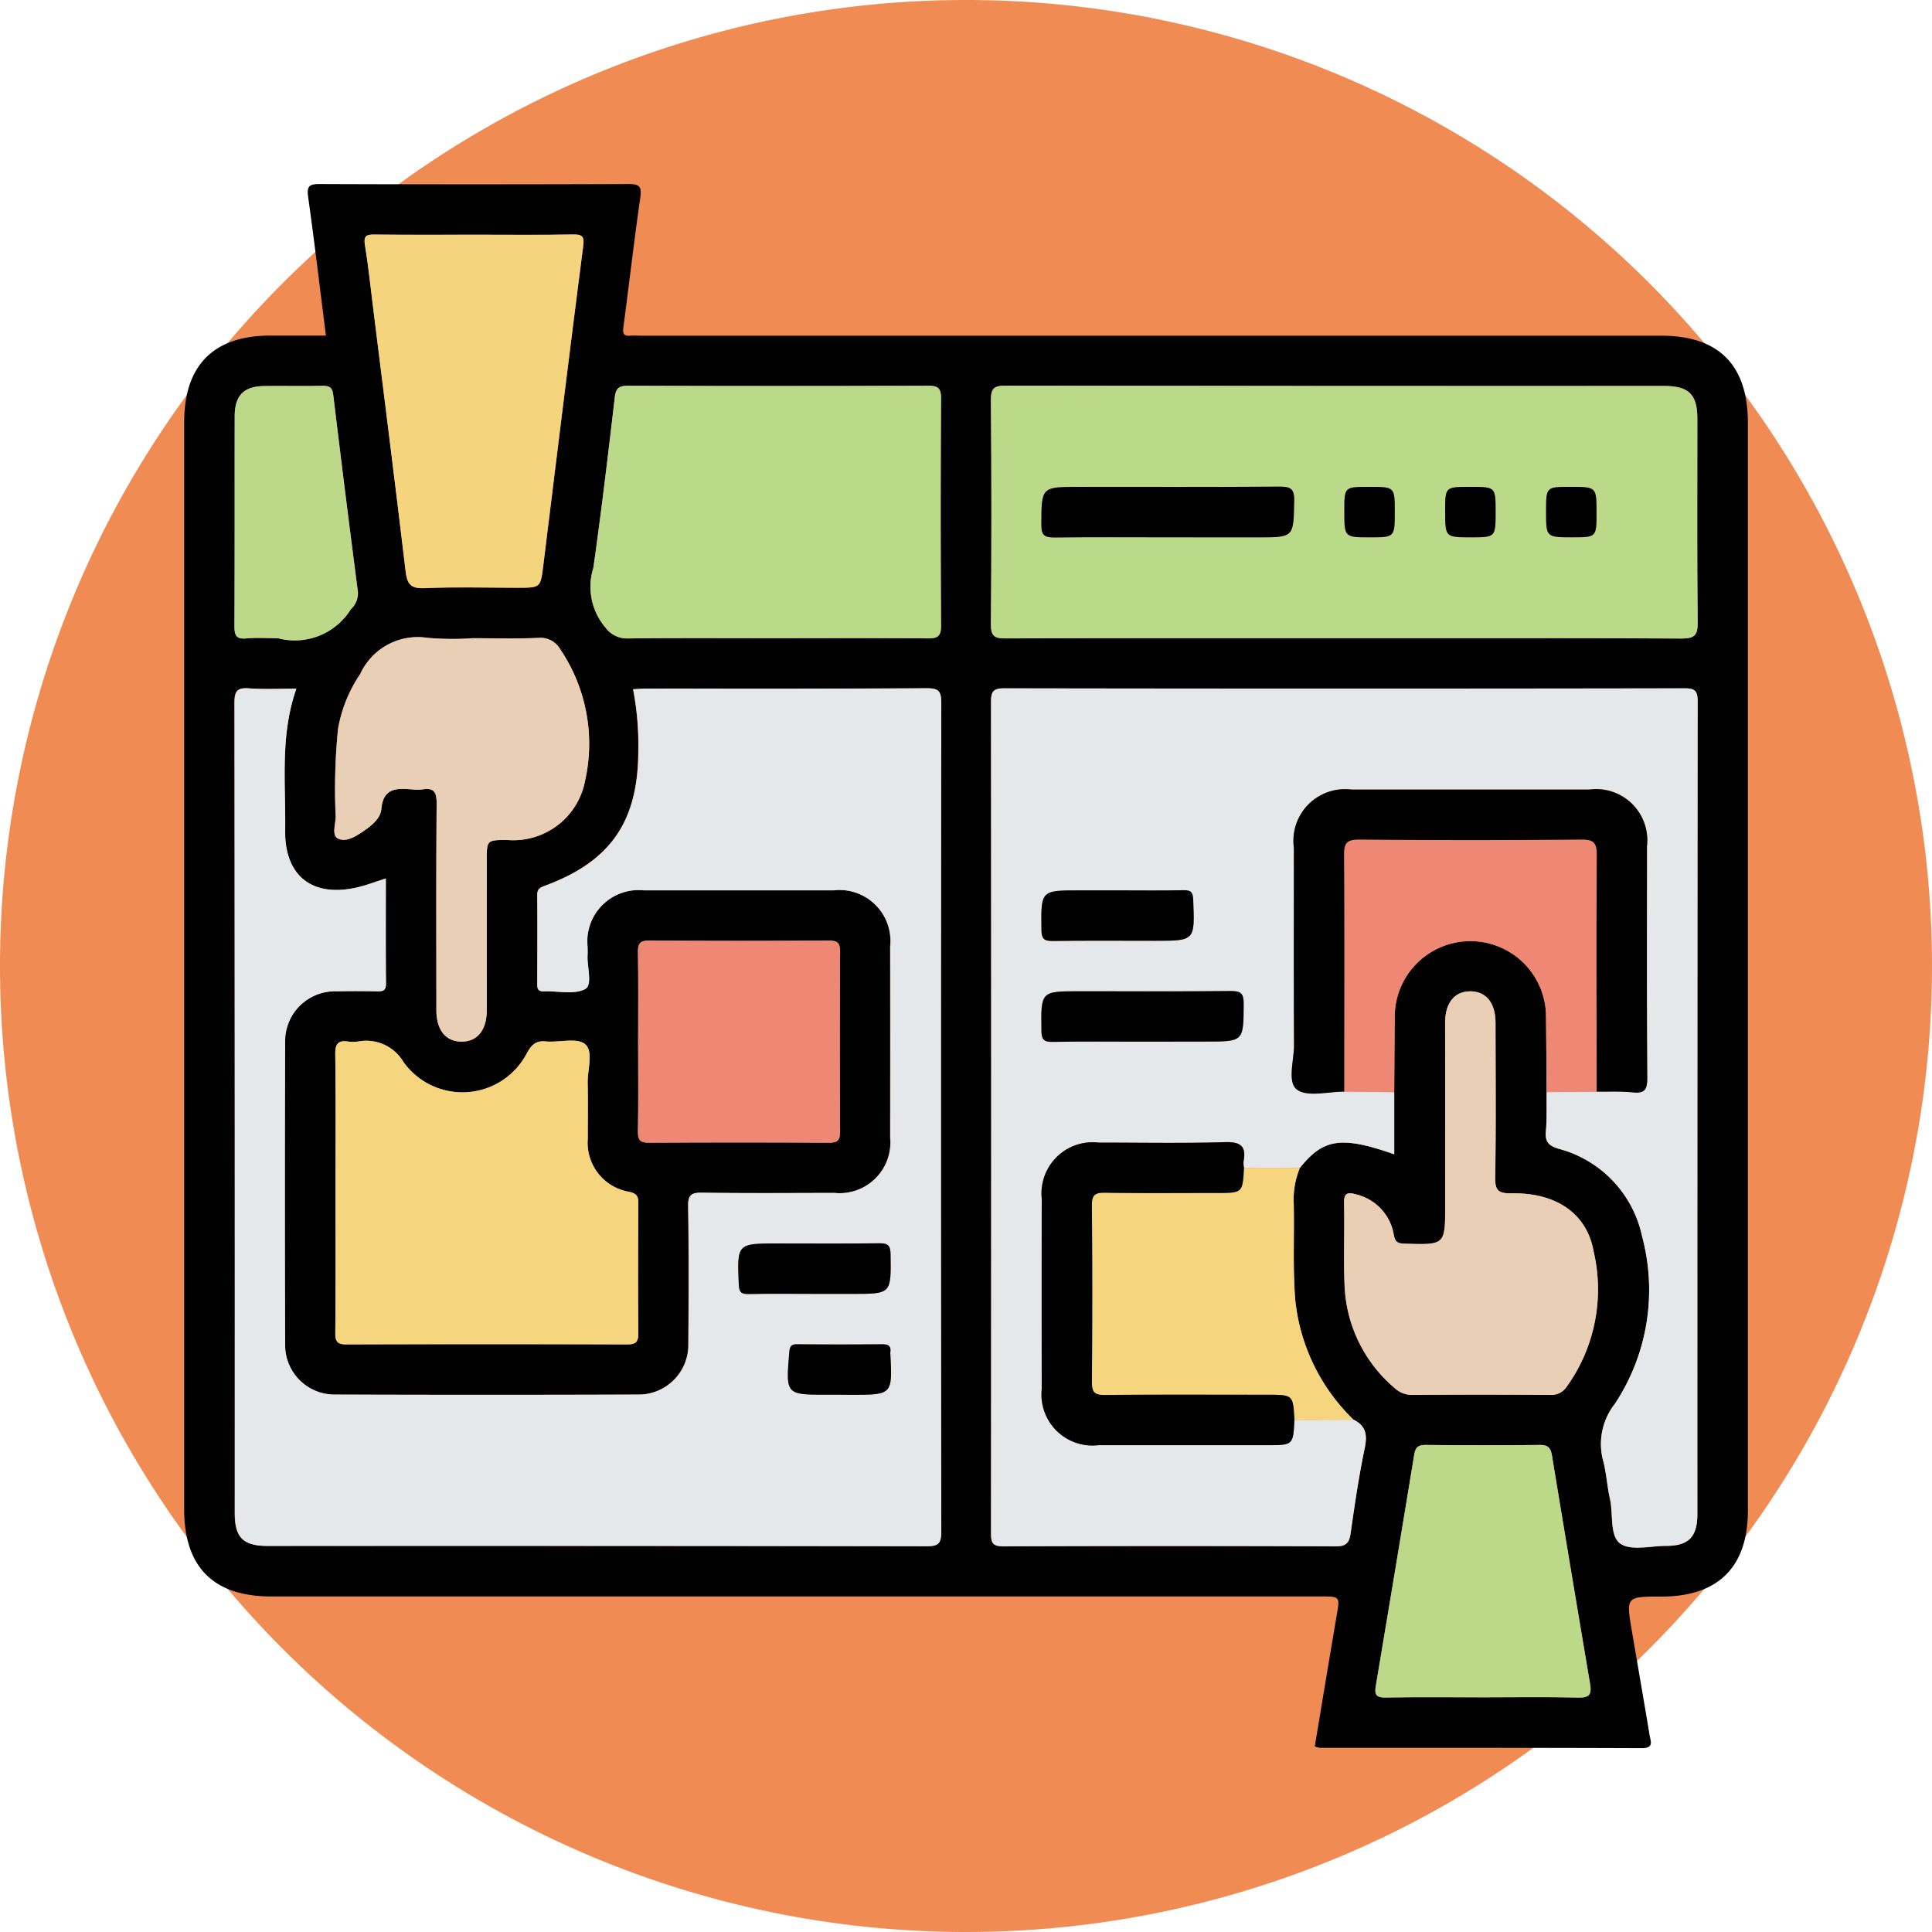 <svg xmlns="http://www.w3.org/2000/svg" width="82" height="82" viewBox="0 0 82 82">
  <g id="Grupo_956680" data-name="Grupo 956680" transform="translate(-303 -3929)">
    <g id="Grupo_951854" data-name="Grupo 951854" transform="translate(303 3929)">
      <path id="Trazado_621807" data-name="Trazado 621807" d="M41,0A41,41,0,1,1,0,41,41,41,0,0,1,41,0Z" fill="#ef8b53"/>
    </g>
    <g id="Grupo_980594" data-name="Grupo 980594" transform="translate(-482.739 3899.563)">
      <path id="Trazado_640466" data-name="Trazado 640466" d="M841.543,103.561c.308-1.849.61-3.693.925-5.535.142-.832.155-.83-.662-.83H797.257c-2.457,0-3.7-1.241-3.7-3.694q0-23.075,0-46.15c0-2.414,1.251-3.67,3.655-3.672h2.36c-.253-2-.483-3.944-.754-5.882-.062-.447.034-.551.483-.55q6.555.025,13.111,0c.5,0,.566.125.5.595-.264,1.829-.473,3.667-.717,5.5-.036.272.032.366.3.342.155-.014.312,0,.468,0h43.278c2.451,0,3.684,1.242,3.684,3.71q0,23.075,0,46.15c0,2.4-1.26,3.655-3.673,3.656-1.5,0-1.5,0-1.25,1.47s.507,2.939.751,4.411c.042.255.2.554-.334.552-4.548-.019-9.1-.012-13.646-.014A1.162,1.162,0,0,1,841.543,103.561Zm-.634-24.554c1-1.249,1.765-1.363,4.005-.578V75.792c.007-1.047.01-2.095.023-3.142a3.211,3.211,0,1,1,6.421,0c.013,1.047.016,2.094.023,3.142-.007.557.017,1.116-.032,1.669-.038.431.108.6.521.731a4.9,4.9,0,0,1,3.564,3.728,8.761,8.761,0,0,1-1.16,7.109,2.751,2.751,0,0,0-.481,2.456c.129.517.159,1.057.277,1.577.146.649-.024,1.562.434,1.89s1.286.1,1.953.1c.951,0,1.322-.379,1.322-1.347q0-17.251.011-34.5c0-.433-.106-.55-.545-.549q-14.444.02-28.888,0c-.5,0-.557.173-.557.606q.017,17.619,0,35.238c0,.4.043.574.522.572q7.055-.031,14.11,0c.433,0,.57-.138.628-.542.173-1.211.348-2.425.6-3.622.117-.56.054-.948-.47-1.21a8.24,8.24,0,0,1-2.48-5.117c-.106-1.351-.033-2.716-.062-4.074A3.494,3.494,0,0,1,840.909,79.007ZM798.318,58.664c-.724,0-1.372.036-2.014-.012-.5-.037-.62.11-.62.614q.024,17.191.013,34.383c0,1.05.354,1.4,1.4,1.4q13.982,0,27.964.013c.5,0,.62-.111.619-.614q-.024-17.593,0-35.186c0-.5-.122-.618-.619-.615-3.969.023-7.939.012-11.908.014-.172,0-.344.018-.55.029a12.449,12.449,0,0,1,.223,2.623c-.011,2.992-1.172,4.685-3.965,5.716-.21.077-.33.135-.327.4.015,1.248.009,2.5,0,3.746,0,.2.014.345.276.335.6-.023,1.3.154,1.761-.1.328-.18.069-.947.1-1.451.008-.111,0-.223,0-.334a2.177,2.177,0,0,1,2.4-2.4q4.014,0,8.028,0a2.166,2.166,0,0,1,2.416,2.382q.006,4.047,0,8.094a2.159,2.159,0,0,1-2.365,2.366c-1.873,0-3.747.017-5.619-.01-.46-.007-.6.1-.59.576.03,1.939.024,3.88.008,5.819a2.11,2.11,0,0,1-2.15,2.173q-6.422.02-12.845,0a2.1,2.1,0,0,1-2.122-2.13q-.021-6.422,0-12.843a2.117,2.117,0,0,1,2.179-2.143c.58-.011,1.16-.009,1.739,0,.235,0,.366-.03.364-.319-.013-1.484-.006-2.968-.006-4.47-.454.142-.845.3-1.25.387-1.889.42-3.052-.506-3.025-2.442C797.872,62.673,797.616,60.657,798.318,58.664Zm44.487-2.141c4.77,0,9.54-.011,14.31.015.573,0,.685-.158.679-.7-.029-2.875-.012-5.75-.014-8.625,0-1.04-.36-1.393-1.413-1.393q-13.976,0-27.951-.013c-.5,0-.622.127-.618.623q.037,4.747,0,9.494c0,.521.152.611.632.609C833.221,56.516,838.013,56.523,842.805,56.523Zm-24.162,0c2.163,0,4.326-.013,6.488.011.446,0,.549-.129.546-.557q-.026-4.816,0-9.631c0-.466-.16-.535-.569-.533q-6.355.02-12.709,0c-.394,0-.523.1-.57.5-.28,2.412-.568,4.823-.907,7.226a2.668,2.668,0,0,0,.509,2.531,1.138,1.138,0,0,0,.921.467C814.452,56.512,816.548,56.523,818.644,56.523ZM799.979,80c0,2.005.009,4.011-.008,6.016,0,.374.1.485.478.483q5.95-.02,11.9,0c.374,0,.488-.1.484-.478-.019-1.827-.013-3.654,0-5.481,0-.295-.031-.439-.394-.519a2.111,2.111,0,0,1-1.75-2.268c0-.78.013-1.56-.006-2.34-.014-.572.255-1.352-.109-1.657-.345-.289-1.1-.064-1.672-.117-.424-.039-.6.145-.8.5a3.08,3.08,0,0,1-5.231.384,1.836,1.836,0,0,0-1.948-.877,1.835,1.835,0,0,1-.4,0c-.432-.066-.559.1-.553.54C799.993,76.124,799.979,78.062,799.979,80ZM805.9,39.4c-1.426,0-2.852.009-4.278-.007-.352,0-.45.077-.39.447.143.878.236,1.765.346,2.648.465,3.733.937,7.465,1.381,11.2.063.533.207.739.8.713,1.312-.058,2.628-.018,3.943-.018.989,0,.978,0,1.1-.954.555-4.507,1.109-9.014,1.689-13.517.055-.425-.007-.53-.438-.522C808.666,39.415,807.285,39.4,805.9,39.4Zm41.174,37.844v3.343c0,1.7,0,1.686-1.726,1.634-.3-.009-.4-.073-.458-.387a2.118,2.118,0,0,0-1.6-1.706c-.353-.1-.52-.065-.509.375.028,1.158-.027,2.319.022,3.476a6.008,6.008,0,0,0,2.133,4.376,1.08,1.08,0,0,0,.78.285q2.909-.019,5.817,0a.79.79,0,0,0,.713-.37,7.084,7.084,0,0,0,1.126-5.728c-.289-1.617-1.605-2.49-3.477-2.459-.539.009-.71-.1-.7-.676.039-2.183.018-4.368.015-6.552,0-.849-.389-1.335-1.056-1.344s-1.079.48-1.082,1.317C847.074,74.3,847.077,75.771,847.077,77.242ZM805.795,56.523a12.019,12.019,0,0,1-1.936-.018,2.685,2.685,0,0,0-2.83,1.531,6.017,6.017,0,0,0-.944,2.331,25.564,25.564,0,0,0-.1,3.736c-.008.317-.18.794.1.925.352.167.766-.1,1.1-.331s.7-.532.736-.916c.082-.936.682-.89,1.333-.839a1.6,1.6,0,0,0,.4,0c.507-.09.62.118.616.612-.025,2.919-.015,5.839-.011,8.759,0,.844.4,1.331,1.068,1.332s1.069-.489,1.07-1.33q.006-3.176,0-6.352c0-.872,0-.872.87-.876a3.1,3.1,0,0,0,3.305-2.525A7.157,7.157,0,0,0,809.524,57a.965.965,0,0,0-.921-.493C807.668,56.553,806.731,56.523,805.795,56.523Zm42.9,44.953c1.337,0,2.674-.021,4.01.012.483.012.6-.117.519-.589q-.827-4.835-1.615-9.676c-.05-.3-.14-.462-.5-.457q-2.44.029-4.879,0c-.324,0-.421.135-.468.415q-.807,4.906-1.63,9.81c-.062.367.009.5.418.495C845.933,101.461,847.314,101.477,848.7,101.477ZM812.824,73.652c0,1.269.015,2.538-.009,3.806-.007.385.113.482.488.48q3.806-.023,7.612,0c.385,0,.482-.113.48-.487q-.023-3.806,0-7.612c0-.385-.113-.482-.487-.48q-3.806.023-7.612,0c-.385,0-.486.113-.48.487C812.838,71.114,812.824,72.384,812.824,73.652ZM797.531,56.523a2.8,2.8,0,0,0,3.1-1.226.923.923,0,0,0,.3-.747q-.54-4.174-1.046-8.352c-.039-.328-.169-.39-.461-.384-.825.016-1.65,0-2.474.008-.862.01-1.246.4-1.247,1.288-.005,2.964,0,5.929-.01,8.893,0,.392.068.569.505.529S797.085,56.523,797.531,56.523Z" fill="#010101"/>
      <path id="Trazado_640467" data-name="Trazado 640467" d="M804.13,117.1c-.7,1.993-.446,4.009-.474,6-.027,1.937,1.136,2.863,3.025,2.442.405-.09.8-.244,1.25-.387,0,1.5-.007,2.986.006,4.47,0,.289-.129.323-.364.319-.58-.011-1.16-.013-1.739,0a2.117,2.117,0,0,0-2.179,2.143q-.021,6.422,0,12.843a2.1,2.1,0,0,0,2.122,2.13q6.422.023,12.844,0a2.11,2.11,0,0,0,2.15-2.173c.016-1.94.022-3.88-.008-5.819-.008-.48.13-.583.59-.576,1.873.028,3.746.015,5.619.01a2.159,2.159,0,0,0,2.366-2.366q.007-4.047,0-8.094a2.166,2.166,0,0,0-2.416-2.382q-4.014,0-8.028,0a2.177,2.177,0,0,0-2.4,2.4c0,.112.007.223,0,.334-.036.5.224,1.271-.1,1.451-.465.255-1.163.079-1.761.1-.262.01-.277-.137-.276-.335,0-1.249.01-2.5,0-3.746,0-.26.117-.318.327-.4,2.793-1.032,3.954-2.724,3.965-5.716a12.449,12.449,0,0,0-.223-2.623c.205-.011.377-.029.55-.029,3.969,0,7.939.009,11.908-.014.5,0,.62.111.619.615q-.024,17.593,0,35.186c0,.5-.123.615-.619.614q-13.982-.025-27.964-.013c-1.047,0-1.4-.355-1.4-1.4q0-17.192-.013-34.383c0-.5.12-.651.62-.614C802.758,117.133,803.406,117.1,804.13,117.1Zm21.94,25.687h1.671c1.647,0,1.633,0,1.61-1.68-.005-.39-.126-.473-.49-.468-1.426.02-2.852.008-4.277.008-1.761,0-1.75,0-1.676,1.747.014.331.115.406.423.4C824.243,142.772,825.157,142.784,826.07,142.784Zm1.131,4.281h.467c1.761,0,1.761,0,1.671-1.741a.348.348,0,0,1,0-.067c.036-.264-.083-.34-.339-.338q-1.8.016-3.607,0c-.263,0-.321.088-.343.342-.15,1.8-.157,1.8,1.616,1.8Z" transform="translate(-5.812 -58.432)" fill="#e5e8eb"/>
      <path id="Trazado_640468" data-name="Trazado 640468" d="M938.413,134.236v2.637c-2.24-.784-3.005-.671-4.005.578l-2.373-.008a1.033,1.033,0,0,1-.019-.265c.126-.667-.133-.843-.806-.822-1.781.054-3.564.016-5.346.019a2.173,2.173,0,0,0-2.414,2.379q0,4.043,0,8.086a2.167,2.167,0,0,0,2.416,2.378q3.576,0,7.151,0c1.1,0,1.1,0,1.159-1.069l2.514-.013c.524.262.588.65.47,1.21-.251,1.2-.426,2.41-.6,3.622-.058.4-.195.544-.628.542q-7.055-.027-14.11,0c-.479,0-.522-.176-.522-.572q.013-17.619,0-35.238c0-.432.054-.607.557-.606q14.444.025,28.888,0c.439,0,.546.116.545.549q-.018,17.251-.011,34.5c0,.967-.372,1.345-1.322,1.347-.667,0-1.506.219-1.953-.1s-.288-1.24-.434-1.89c-.117-.52-.147-1.061-.277-1.577a2.751,2.751,0,0,1,.481-2.456,8.761,8.761,0,0,0,1.16-7.109,4.9,4.9,0,0,0-3.563-3.728c-.414-.13-.56-.3-.521-.731.049-.553.024-1.112.032-1.669l2.124-.021c.512.006,1.028-.024,1.535.029s.617-.125.613-.617c-.024-3.274-.01-6.549-.013-9.823a2.172,2.172,0,0,0-2.447-2.413q-5.046,0-10.091,0a2.193,2.193,0,0,0-2.447,2.48c0,2.784-.009,5.569.006,8.353,0,.659-.3,1.59.124,1.9.443.331,1.319.083,2.006.087Zm-10.75-2.143H930.4c1.628,0,1.611,0,1.62-1.6,0-.438-.115-.551-.55-.546-2.139.023-4.278.01-6.417.01-1.652,0-1.639,0-1.618,1.671,0,.378.1.485.481.478C925.167,132.078,926.415,132.093,927.663,132.093Zm-.936-6.422h-1.671c-1.652,0-1.639,0-1.618,1.671,0,.377.1.484.481.478,1.448-.021,2.9-.009,4.344-.009,1.7,0,1.686,0,1.617-1.738-.013-.318-.092-.417-.413-.409C928.555,125.684,927.641,125.671,926.727,125.671Z" transform="translate(-93.498 -58.444)" fill="#e5e8eb"/>
      <path id="Trazado_640469" data-name="Trazado 640469" d="M936.29,79.9c-4.792,0-9.584-.007-14.377.011-.48,0-.637-.088-.632-.609q.042-4.747,0-9.494c0-.5.113-.624.618-.623q13.976.025,27.951.013c1.054,0,1.413.353,1.413,1.393,0,2.875-.014,5.75.014,8.625.005.541-.107.7-.679.7C945.83,79.89,941.06,79.9,936.29,79.9Zm-7.554-4.281h3.873c1.544,0,1.515,0,1.547-1.553.011-.538-.179-.6-.642-.6-2.827.02-5.653.01-8.48.01-1.627,0-1.605,0-1.611,1.619,0,.471.17.534.573.529C925.575,75.608,927.155,75.62,928.736,75.62ZM936.28,74.5c0,1.124,0,1.124,1.084,1.124,1.057,0,1.057,0,1.057-1.084,0-1.057,0-1.057-1.084-1.057C936.28,73.479,936.28,73.479,936.28,74.5Zm4.282,0c0,1.124,0,1.124,1.084,1.124,1.057,0,1.057,0,1.057-1.084,0-1.057,0-1.057-1.084-1.057C940.562,73.479,940.562,73.479,940.562,74.5Zm6.423.071c0-1.088,0-1.088-1.119-1.088-1.022,0-1.022,0-1.022,1.052,0,1.088,0,1.088,1.119,1.088C946.985,75.62,946.985,75.62,946.985,74.568Z" transform="translate(-93.485 -23.378)" fill="#bbda89"/>
      <path id="Trazado_640470" data-name="Trazado 640470" d="M865.815,79.908c-2.1,0-4.192-.012-6.287.01a1.138,1.138,0,0,1-.921-.467,2.668,2.668,0,0,1-.509-2.531c.339-2.4.626-4.815.907-7.226.046-.4.176-.5.57-.5q6.355.023,12.709,0c.409,0,.572.067.569.533q-.033,4.816,0,9.631c0,.428-.1.562-.546.557C870.141,79.9,867.978,79.908,865.815,79.908Z" transform="translate(-47.172 -23.385)" fill="#bbda89"/>
      <path id="Trazado_640471" data-name="Trazado 640471" d="M817.485,179.273c0-1.938.014-3.877-.011-5.816-.006-.442.121-.606.553-.54a1.835,1.835,0,0,0,.4,0,1.836,1.836,0,0,1,1.948.877,3.08,3.08,0,0,0,5.231-.384c.2-.355.372-.539.8-.5.571.053,1.328-.173,1.672.117.364.306.1,1.085.109,1.657.019.78,0,1.56.006,2.34a2.111,2.111,0,0,0,1.75,2.268c.364.08.4.225.394.519-.008,1.827-.015,3.654,0,5.481,0,.381-.109.479-.484.478q-5.95-.019-11.9,0c-.381,0-.481-.109-.478-.483C817.495,183.284,817.485,181.279,817.485,179.273Z" transform="translate(-17.506 -99.273)" fill="#f5d67e"/>
      <path id="Trazado_640472" data-name="Trazado 640472" d="M826.822,45.249c1.382,0,2.763.016,4.144-.01.432-.008.493.1.438.522-.58,4.5-1.133,9.011-1.689,13.517-.117.953-.107.954-1.1.954-1.315,0-2.631-.04-3.943.018-.59.026-.734-.18-.8-.713-.444-3.736-.916-7.467-1.381-11.2-.11-.884-.2-1.77-.346-2.648-.06-.37.038-.451.39-.447C823.97,45.258,825.4,45.249,826.822,45.249Z" transform="translate(-20.919 -5.85)" fill="#f4d57e"/>
      <path id="Trazado_640473" data-name="Trazado 640473" d="M981.489,170.8c0-1.471,0-2.942,0-4.413,0-.837.411-1.326,1.082-1.317s1.055.5,1.057,1.344c0,2.184.025,4.369-.015,6.552-.01.577.16.685.7.676,1.871-.032,3.188.842,3.477,2.459a7.084,7.084,0,0,1-1.126,5.728.79.79,0,0,1-.713.37q-2.908-.025-5.817,0a1.08,1.08,0,0,1-.78-.285,6.009,6.009,0,0,1-2.133-4.376c-.049-1.157.006-2.318-.022-3.476-.011-.44.156-.479.509-.375a2.118,2.118,0,0,1,1.6,1.706c.061.314.158.378.458.387,1.726.052,1.726.061,1.726-1.634Z" transform="translate(-134.412 -93.556)" fill="#e9cfb6"/>
      <path id="Trazado_640474" data-name="Trazado 640474" d="M823.19,109c.936,0,1.874.029,2.808-.013a.965.965,0,0,1,.921.493,7.157,7.157,0,0,1,1.052,5.558,3.1,3.1,0,0,1-3.305,2.525c-.87,0-.87,0-.87.876q0,3.176,0,6.352c0,.841-.4,1.331-1.07,1.33s-1.067-.487-1.068-1.332c0-2.92-.014-5.839.011-8.759,0-.494-.108-.7-.615-.612a1.6,1.6,0,0,1-.4,0c-.651-.05-1.251-.1-1.333.839-.034.384-.4.686-.736.916s-.751.5-1.1.331c-.277-.131-.105-.608-.1-.925a25.564,25.564,0,0,1,.1-3.736,6.019,6.019,0,0,1,.944-2.331,2.685,2.685,0,0,1,2.83-1.531A12.019,12.019,0,0,0,823.19,109Z" transform="translate(-17.396 -52.473)" fill="#e9cfb6"/>
      <path id="Trazado_640475" data-name="Trazado 640475" d="M943.72,193l2.373.008a3.5,3.5,0,0,0-.26,1.494c.029,1.358-.044,2.723.062,4.074a8.24,8.24,0,0,0,2.48,5.117l-2.514.013c-.056-1.072-.056-1.072-1.161-1.072-2.295,0-4.589-.012-6.884.01-.434,0-.555-.109-.551-.548q.033-3.742,0-7.485c0-.435.11-.558.549-.551,1.581.027,3.163.011,4.745.011C943.664,194.068,943.664,194.068,943.72,193Z" transform="translate(-105.184 -113.997)" fill="#f5d67e"/>
      <path id="Trazado_640476" data-name="Trazado 640476" d="M986.734,247.6c-1.381,0-2.763-.015-4.144.009-.408.007-.479-.128-.418-.495q.826-4.9,1.63-9.81c.046-.28.144-.418.468-.415q2.44.024,4.88,0c.359,0,.45.154.5.457q.8,4.84,1.615,9.676c.081.472-.037.6-.52.589C989.409,247.579,988.071,247.6,986.734,247.6Z" transform="translate(-138.039 -146.124)" fill="#bbd989"/>
      <path id="Trazado_640477" data-name="Trazado 640477" d="M979.321,151.765l-2.124-.021c0-3.344.014-6.689-.006-10.034,0-.508.106-.669.647-.665q4.716.043,9.432,0c.54,0,.651.156.647.665-.021,3.345-.008,6.689-.006,10.034l-2.124.021c-.007-1.047-.01-2.095-.023-3.142a3.211,3.211,0,1,0-6.421,0C979.332,149.67,979.329,150.718,979.321,151.765Z" transform="translate(-134.407 -75.974)" fill="#ee8773"/>
      <path id="Trazado_640478" data-name="Trazado 640478" d="M865.407,161.33c0-1.269.013-2.538-.008-3.806-.006-.375.095-.49.48-.487q3.806.025,7.612,0c.375,0,.49.095.487.48q-.025,3.806,0,7.612c0,.374-.095.49-.48.487q-3.806-.025-7.612,0c-.374,0-.495-.094-.488-.48C865.422,163.868,865.407,162.6,865.407,161.33Z" transform="translate(-52.583 -87.678)" fill="#ee8774"/>
      <path id="Trazado_640479" data-name="Trazado 640479" d="M803.354,79.918c-.446,0-.895-.032-1.337.009s-.507-.137-.505-.529c.015-2.964.005-5.929.01-8.893,0-.885.385-1.278,1.247-1.288.825-.01,1.65.009,2.474-.008.292-.006.422.056.461.384q.5,4.179,1.046,8.352a.923.923,0,0,1-.3.747A2.8,2.8,0,0,1,803.354,79.918Z" transform="translate(-5.823 -23.394)" fill="#bbd989"/>
      <path id="Trazado_640480" data-name="Trazado 640480" d="M884.462,207.1c-.914,0-1.827-.012-2.74.006-.308.006-.409-.069-.423-.4-.074-1.748-.086-1.747,1.676-1.747,1.426,0,2.852.012,4.277-.008.364-.005.485.078.49.468.023,1.68.037,1.68-1.61,1.68Z" transform="translate(-64.204 -122.746)"/>
      <path id="Trazado_640481" data-name="Trazado 640481" d="M891.344,223.077h-.535c-1.773,0-1.767,0-1.616-1.8.021-.254.08-.344.343-.342q1.8.017,3.607,0c.257,0,.376.074.339.338a.348.348,0,0,0,0,.067c.09,1.741.09,1.741-1.671,1.741Z" transform="translate(-69.954 -134.444)"/>
      <path id="Trazado_640482" data-name="Trazado 640482" d="M981.84,145.935c0-3.344-.015-6.689.006-10.034,0-.509-.107-.669-.647-.665q-4.716.043-9.432,0c-.541,0-.651.156-.647.665.021,3.344.008,6.689.006,10.034-.687,0-1.563.243-2.006-.087-.421-.314-.12-1.246-.124-1.9-.015-2.784-.007-5.568-.006-8.353a2.193,2.193,0,0,1,2.447-2.48q5.046,0,10.091,0a2.172,2.172,0,0,1,2.447,2.413c0,3.274-.011,6.549.013,9.823,0,.492-.1.671-.613.617S982.352,145.942,981.84,145.935Z" transform="translate(-128.335 -70.165)"/>
      <path id="Trazado_640483" data-name="Trazado 640483" d="M937.9,190.023c-.056,1.072-.056,1.072-1.161,1.072-1.582,0-3.164.016-4.745-.011-.439-.007-.552.115-.549.551q.032,3.742,0,7.485c0,.439.117.552.552.548,2.294-.022,4.589-.01,6.884-.01,1.105,0,1.105,0,1.161,1.072-.055,1.069-.055,1.069-1.159,1.069q-3.575,0-7.151,0a2.167,2.167,0,0,1-2.416-2.378q-.005-4.043,0-8.086a2.173,2.173,0,0,1,2.414-2.379c1.782,0,3.565.035,5.346-.019.673-.021.932.155.806.822A1.028,1.028,0,0,0,937.9,190.023Z" transform="translate(-99.363 -111.024)" fill="#010101"/>
      <path id="Trazado_640484" data-name="Trazado 640484" d="M933.493,167.165c-1.248,0-2.5-.014-3.743.009-.377.007-.477-.1-.481-.478-.021-1.672-.034-1.671,1.618-1.671,2.139,0,4.279.013,6.417-.01.435,0,.552.108.55.546-.009,1.6.009,1.6-1.62,1.6Z" transform="translate(-99.328 -93.517)"/>
      <path id="Trazado_640485" data-name="Trazado 640485" d="M932.558,149.063c.913,0,1.827.013,2.74-.007.321-.007.4.091.413.409.069,1.738.079,1.738-1.617,1.738-1.448,0-2.9-.013-4.344.009-.377.006-.476-.1-.481-.478-.021-1.671-.034-1.671,1.618-1.671Z" transform="translate(-99.328 -81.836)"/>
      <path id="Trazado_640486" data-name="Trazado 640486" d="M934.582,87.314c-1.58,0-3.161-.012-4.741.008-.4,0-.575-.058-.573-.529.006-1.619-.016-1.619,1.611-1.619,2.827,0,5.653.01,8.48-.01.463,0,.653.06.642.6-.032,1.552,0,1.553-1.547,1.553Z" transform="translate(-99.331 -35.072)"/>
      <path id="Trazado_640487" data-name="Trazado 640487" d="M977.234,86.218c0-1.017,0-1.017,1.057-1.017,1.084,0,1.084,0,1.084,1.057,0,1.084,0,1.084-1.057,1.084C977.234,87.342,977.234,87.342,977.234,86.218Z" transform="translate(-134.438 -35.1)"/>
      <path id="Trazado_640488" data-name="Trazado 640488" d="M993.206,86.218c0-1.017,0-1.017,1.057-1.017,1.084,0,1.084,0,1.084,1.057,0,1.084,0,1.084-1.057,1.084C993.206,87.342,993.206,87.342,993.206,86.218Z" transform="translate(-146.129 -35.1)"/>
      <path id="Trazado_640489" data-name="Trazado 640489" d="M1011.319,86.289c0,1.052,0,1.052-1.022,1.052-1.119,0-1.119,0-1.119-1.088,0-1.052,0-1.052,1.022-1.052C1011.319,85.2,1011.319,85.2,1011.319,86.289Z" transform="translate(-157.819 -35.1)"/>
    </g>
  </g>
</svg>
